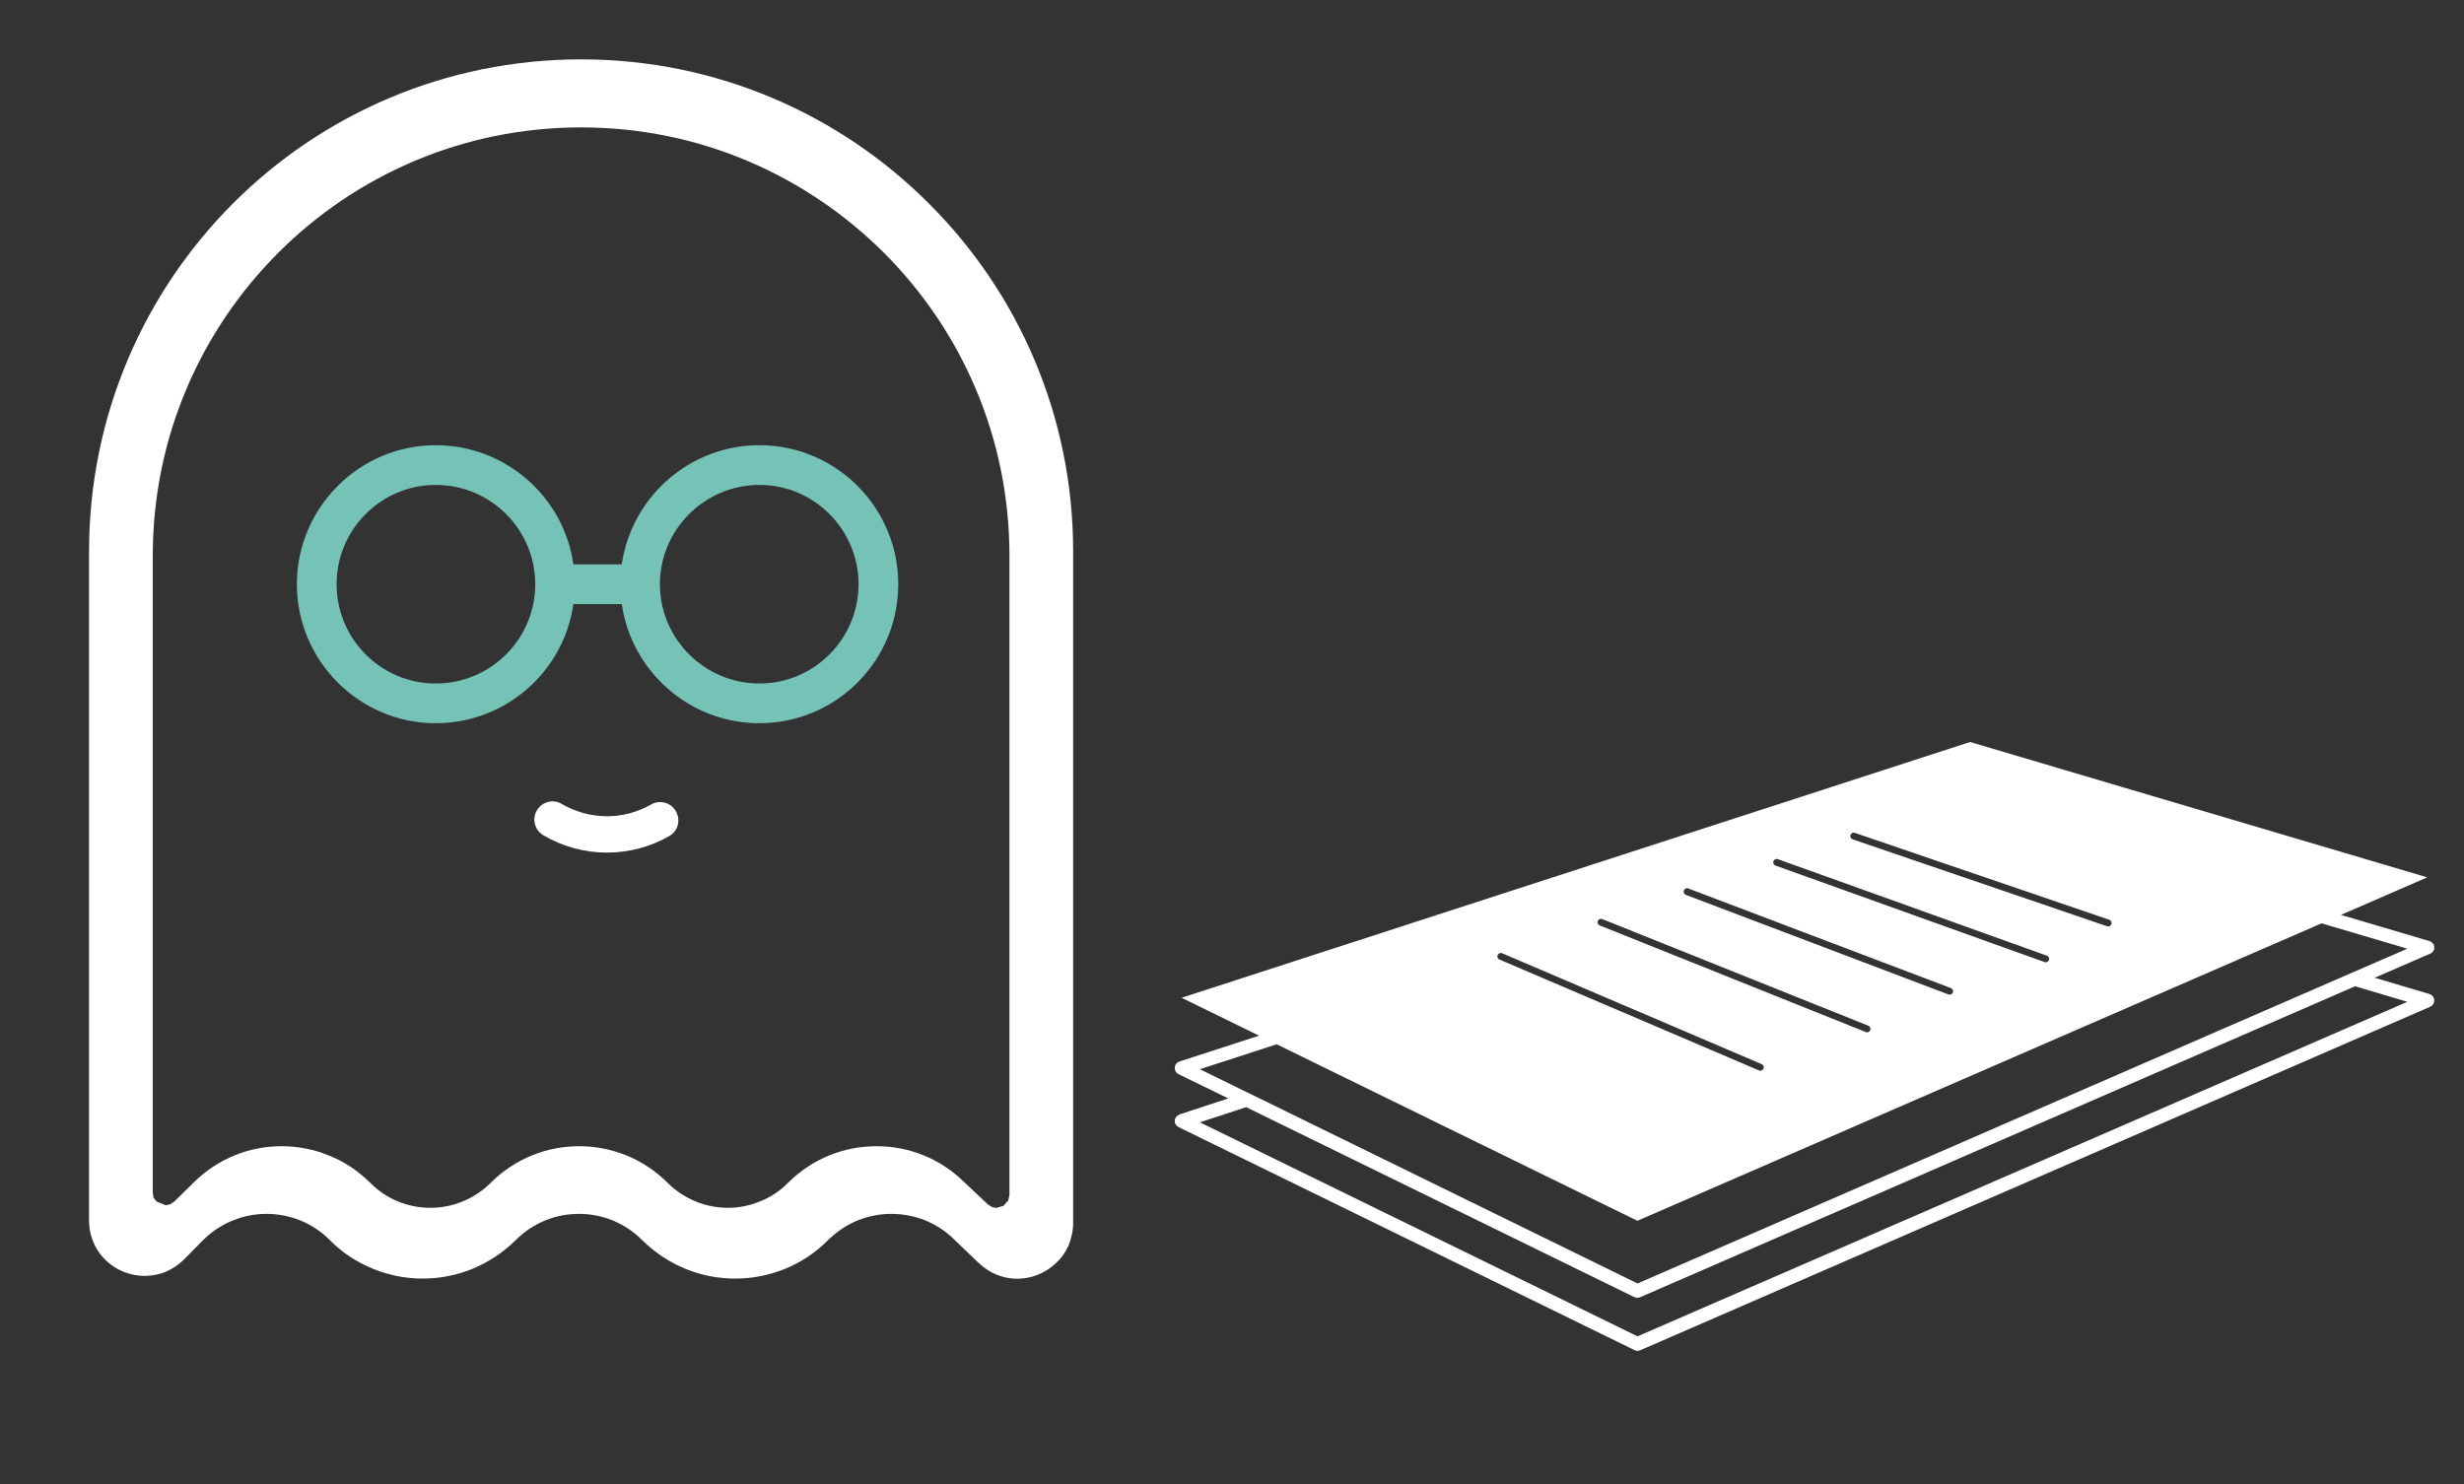 <?xml version="1.0" encoding="UTF-8"?>
<svg width="83px" height="50px" viewBox="0 0 83 50" version="1.1" xmlns="http://www.w3.org/2000/svg" xmlns:xlink="http://www.w3.org/1999/xlink">
    <rect x="0" y="0" width="83" height="50" fill="#333333" stroke="none"/>
    <!-- Generator: Sketch 46.2 (44496) - http://www.bohemiancoding.com/sketch -->
    <title>Project_lead</title>
    <desc>Created with Sketch.</desc>
    <defs></defs>
    <g id="Desktop" stroke="none" stroke-width="1" fill="none" fill-rule="evenodd">
        <g id="Project_lead">
            <g id="Group-10" transform="translate(3, 2)">
                <g id="Group-9">
                    <path d="M22.581,21.029 C20.739,21.029 19.229,19.528 19.229,17.684 C19.229,15.839 20.739,14.338 22.581,14.338 C24.423,14.338 25.92,15.839 25.92,17.684 C25.92,19.528 24.423,21.029 22.581,21.029 Z M11.677,21.029 C9.835,21.029 8.338,19.528 8.338,17.684 C8.338,15.839 9.835,14.338 11.677,14.338 C13.532,14.338 15.029,15.839 15.029,17.684 C15.029,19.528 13.532,21.029 11.677,21.029 Z M22.581,13 C20.223,13 18.275,14.748 17.944,17.014 L16.314,17.014 C15.996,14.748 14.035,13 11.677,13 C9.107,13 7,15.101 7,17.684 C7,20.266 9.107,22.367 11.677,22.367 C14.035,22.367 15.996,20.62 16.314,18.353 L17.944,18.353 C18.275,20.62 20.223,22.367 22.581,22.367 C25.165,22.367 27.258,20.266 27.258,17.684 C27.258,15.101 25.165,13 22.581,13 L22.581,13 Z" id="Fill-37" fill="#75C3B7"></path>
                    <path d="M31.003,38.263 L30.963,38.444 L30.804,38.626 L30.566,38.697 L30.42,38.67 L30.274,38.576 L29.493,37.841 C29.082,37.437 28.618,37.131 28.115,36.927 C27.611,36.721 27.068,36.618 26.525,36.618 C25.982,36.618 25.452,36.72 24.935,36.927 C24.431,37.133 23.954,37.443 23.544,37.853 C23.265,38.134 22.947,38.343 22.59,38.483 C22.245,38.623 21.888,38.693 21.517,38.693 C21.146,38.693 20.788,38.623 20.443,38.483 C20.099,38.343 19.768,38.134 19.489,37.853 C19.079,37.443 18.602,37.132 18.098,36.927 C17.582,36.721 17.052,36.618 16.508,36.618 C15.965,36.618 15.435,36.72 14.919,36.927 C14.415,37.133 13.938,37.443 13.527,37.853 C13.249,38.134 12.918,38.343 12.573,38.483 C12.229,38.623 11.871,38.693 11.5,38.693 C11.129,38.693 10.758,38.623 10.414,38.483 C10.069,38.343 9.751,38.134 9.473,37.853 C9.062,37.443 8.585,37.132 8.069,36.927 C7.565,36.721 7.022,36.618 6.492,36.618 C5.949,36.618 5.406,36.72 4.902,36.927 C4.399,37.133 3.922,37.443 3.511,37.853 L2.875,38.479 L2.729,38.577 L2.584,38.607 L2.279,38.485 L2.173,38.354 L2.146,38.175 L2.146,16.719 C2.146,12.732 3.763,9.13 6.373,6.517 C8.983,3.906 12.587,2.292 16.575,2.292 C20.563,2.292 24.153,3.906 26.776,6.517 C29.387,9.13 31.003,12.732 31.003,16.719 L31.003,38.263 Z M28.287,4.854 C25.293,1.856 21.146,0 16.575,0 C11.99,0 7.843,1.856 4.849,4.854 C1.855,7.851 0,12 0,16.575 L0,39.115 C0,39.387 0.053,39.649 0.159,39.88 C0.305,40.228 0.57,40.507 0.861,40.695 C1.166,40.884 1.51,40.987 1.868,40.987 C2.107,40.987 2.345,40.945 2.57,40.854 C2.796,40.762 3.008,40.622 3.193,40.439 L3.842,39.78 C4.147,39.485 4.478,39.265 4.849,39.118 C5.207,38.972 5.591,38.898 5.975,38.898 C6.36,38.898 6.744,38.972 7.115,39.118 C7.473,39.265 7.817,39.485 8.108,39.78 C8.532,40.211 9.036,40.537 9.579,40.753 C10.109,40.97 10.679,41.078 11.235,41.078 C11.805,41.078 12.375,40.97 12.905,40.753 C13.435,40.537 13.938,40.211 14.375,39.78 C14.667,39.485 15.011,39.265 15.369,39.118 C15.727,38.972 16.111,38.898 16.508,38.898 C16.893,38.898 17.277,38.972 17.635,39.118 C17.992,39.265 18.337,39.485 18.628,39.78 C19.065,40.211 19.569,40.537 20.099,40.753 C20.629,40.97 21.199,41.078 21.768,41.078 C22.338,41.078 22.894,40.97 23.438,40.753 C23.968,40.537 24.471,40.211 24.895,39.78 C25.2,39.485 25.531,39.265 25.889,39.118 C26.26,38.972 26.644,38.898 27.028,38.898 C27.412,38.898 27.797,38.972 28.168,39.118 C28.525,39.265 28.87,39.485 29.161,39.78 L29.175,39.794 L29.983,40.566 C30.168,40.738 30.38,40.87 30.592,40.956 C30.817,41.042 31.043,41.083 31.268,41.083 C31.745,41.082 32.209,40.897 32.553,40.571 C32.739,40.407 32.884,40.204 32.99,39.974 C33.083,39.742 33.149,39.481 33.149,39.211 L33.149,16.575 C33.149,12 31.294,7.851 28.287,4.854 L28.287,4.854 Z" id="Fill-38" fill="#FFFFFE"></path>
                    <path d="M17.445,26.726 C16.69,26.726 15.948,26.523 15.298,26.139 C15.007,25.967 14.914,25.59 15.086,25.3 C15.259,25.009 15.643,24.913 15.921,25.086 C16.385,25.357 16.915,25.502 17.445,25.502 C17.975,25.502 18.478,25.364 18.929,25.106 C19.22,24.936 19.604,25.037 19.763,25.329 C19.936,25.622 19.843,25.997 19.551,26.165 C18.915,26.532 18.187,26.726 17.445,26.726" id="Fill-39" fill="#FFFFFE"></path>
                </g>
                <g id="noun_1143903_cc" transform="translate(36, 23)" fill-rule="nonzero" fill="#FFFFFF">
                    <g id="Group" transform="translate(21.5, 10.5) scale(-1, 1) translate(-21.5, -10.5) ">
                        <path d="M42.271,12.548 L40.625,12.008 L42.3,11.192 C42.384,11.15 42.433,11.059 42.427,10.968 C42.42,10.87 42.356,10.793 42.272,10.764 L39.588,9.894 L42.197,8.617 L15.638,-3.55271368e-15 L0.237,4.56 L3.145,5.824 L0.171,6.705 C0.078,6.734 0.008,6.81 0.001,6.908 C-0.007,7.006 0.05,7.096 0.143,7.132 L2.008,7.943 L0.171,8.488 C0.078,8.516 0.008,8.599 0.001,8.697 C0.001,8.795 0.05,8.88 0.143,8.921 L26.748,20.493 C26.784,20.507 26.812,20.514 26.847,20.514 C26.883,20.514 26.918,20.507 26.946,20.486 L42.3,12.974 C42.384,12.932 42.434,12.848 42.428,12.75 C42.42,12.659 42.355,12.583 42.271,12.548 Z M31.552,7.177 C31.578,7.236 31.551,7.304 31.491,7.329 L22.75,11.064 C22.735,11.071 22.72,11.074 22.704,11.074 C22.658,11.074 22.615,11.048 22.597,11.005 C22.57,10.947 22.598,10.878 22.657,10.854 L31.398,7.118 C31.458,7.093 31.526,7.119 31.552,7.177 Z M28.178,6.029 C28.202,6.088 28.174,6.156 28.114,6.179 L19.153,9.771 C19.139,9.778 19.124,9.781 19.109,9.781 C19.063,9.781 19.02,9.753 19.001,9.709 C18.976,9.65 19.005,9.583 19.065,9.559 L28.025,5.967 C28.087,5.942 28.154,5.971 28.178,6.029 Z M25.278,5.001 C25.302,5.06 25.272,5.127 25.212,5.15 L16.369,8.504 C16.356,8.51 16.342,8.512 16.328,8.512 C16.281,8.512 16.237,8.484 16.218,8.439 C16.195,8.379 16.225,8.312 16.286,8.29 L25.127,4.936 C25.188,4.911 25.256,4.942 25.278,5.001 Z M22.262,4.016 C22.284,4.075 22.252,4.142 22.192,4.163 L13.131,7.414 C13.118,7.418 13.104,7.422 13.091,7.422 C13.043,7.422 12.999,7.392 12.981,7.346 C12.959,7.286 12.991,7.219 13.051,7.199 L22.112,3.947 C22.175,3.926 22.239,3.956 22.262,4.016 Z M10.95,5.989 L19.516,3.062 C19.578,3.039 19.644,3.072 19.666,3.133 C19.687,3.192 19.655,3.258 19.594,3.279 L11.027,6.206 C11.014,6.211 11.001,6.214 10.989,6.214 C10.94,6.214 10.895,6.184 10.878,6.136 C10.857,6.075 10.889,6.01 10.95,5.989 Z M0.908,6.964 L3.798,6.109 L26.844,16.131 L38.995,10.184 L41.582,11.024 L39.985,11.807 L39.382,12.1 L26.84,18.243 L3.356,8.026 L2.697,7.74 L0.908,6.964 Z M26.84,20.024 L0.908,8.753 L2.668,8.229 L26.747,18.704 C26.783,18.718 26.812,18.725 26.847,18.725 C26.882,18.725 26.917,18.718 26.946,18.704 L40.022,12.303 L41.583,12.813 L26.84,20.024 Z" id="Shape"></path>
                    </g>
                </g>
            </g>
        </g>
    </g>
</svg>